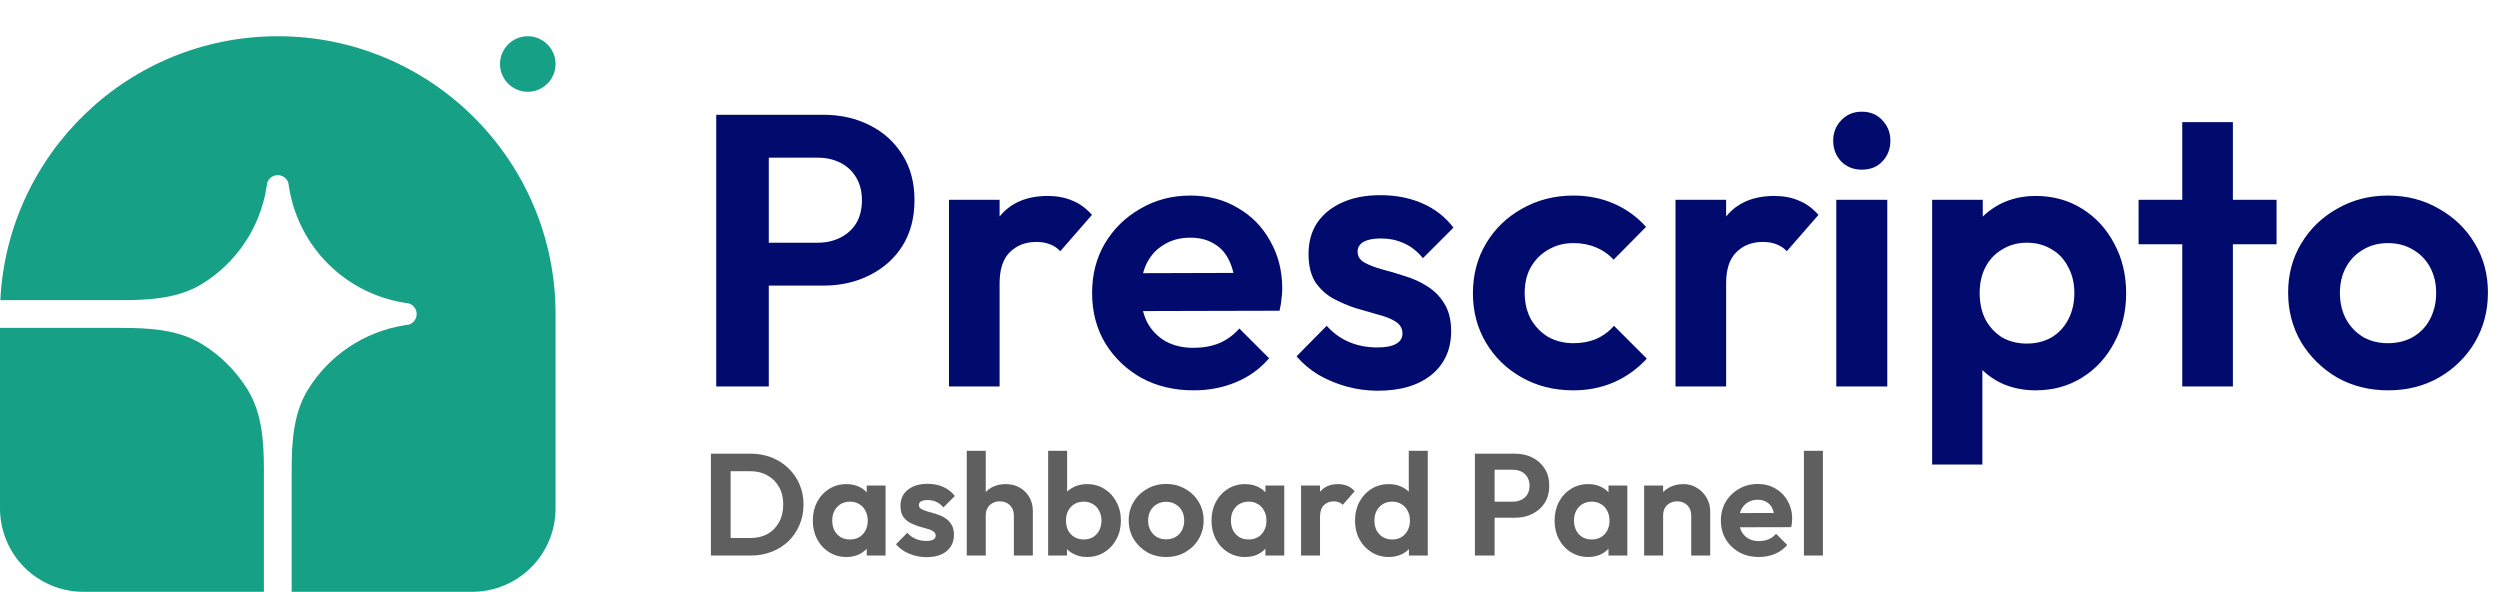 <svg width="207" height="49" viewBox="0 0 207 49" fill="none" xmlns="http://www.w3.org/2000/svg">
<path d="M23 3C35.703 3 46 13.297 46 26V42.1C46 43.93 45.273 45.685 43.979 46.979C42.685 48.273 40.93 49 39.1 49H24.15V38.91C24.15 36.608 24.29 34.222 25.497 32.263C26.362 30.859 27.518 29.657 28.888 28.738C30.258 27.82 31.81 27.208 33.437 26.942L33.878 26.87C34.059 26.808 34.217 26.691 34.328 26.535C34.44 26.379 34.5 26.192 34.5 26C34.5 25.808 34.44 25.621 34.328 25.465C34.217 25.309 34.059 25.192 33.878 25.129L33.437 25.058C31.059 24.67 28.863 23.544 27.159 21.84C25.456 20.137 24.33 17.941 23.942 15.563L23.87 15.122C23.808 14.941 23.691 14.783 23.535 14.671C23.379 14.56 23.192 14.5 23 14.5C22.808 14.5 22.621 14.56 22.465 14.671C22.309 14.783 22.191 14.941 22.129 15.122L22.058 15.563C21.792 17.19 21.18 18.741 20.261 20.111C19.343 21.481 18.141 22.638 16.737 23.502C14.777 24.71 12.392 24.85 10.09 24.85H0.027C0.629 12.682 10.683 3 23 3Z" fill="#16a085"/>
<path d="M0 27.15H10.09C12.392 27.15 14.777 27.29 16.737 28.498C18.269 29.442 19.558 30.731 20.502 32.263C21.71 34.222 21.85 36.608 21.85 38.91V49H6.9C5.07 49 3.315 48.273 2.021 46.979C0.727 45.685 0 43.93 0 42.1L0 27.15ZM46 5.3C46 5.91 45.758 6.495 45.326 6.926C44.895 7.358 44.31 7.6 43.7 7.6C43.09 7.6 42.505 7.358 42.074 6.926C41.642 6.495 41.4 5.91 41.4 5.3C41.4 4.69 41.642 4.105 42.074 3.674C42.505 3.242 43.09 3 43.7 3C44.31 3 44.895 3.242 45.326 3.674C45.758 4.105 46 4.69 46 5.3Z" fill="#16a085"/>
<path d="M62.504 23.648V20.096H67.72C68.403 20.096 69.021 19.957 69.576 19.68C70.131 19.403 70.568 19.008 70.888 18.496C71.208 17.963 71.368 17.323 71.368 16.576C71.368 15.851 71.208 15.221 70.888 14.688C70.568 14.155 70.131 13.749 69.576 13.472C69.021 13.195 68.403 13.056 67.72 13.056H62.504V9.504H68.168C69.597 9.504 70.877 9.792 72.008 10.368C73.16 10.944 74.067 11.765 74.728 12.832C75.389 13.877 75.72 15.125 75.72 16.576C75.72 18.027 75.389 19.285 74.728 20.352C74.067 21.397 73.16 22.208 72.008 22.784C70.877 23.36 69.597 23.648 68.168 23.648H62.504ZM59.304 32V9.504H63.656V32H59.304ZM78.575 32V16.544H82.767V32H78.575ZM82.767 23.456L81.135 22.368C81.327 20.469 81.881 18.976 82.799 17.888C83.716 16.779 85.039 16.224 86.767 16.224C87.513 16.224 88.185 16.352 88.783 16.608C89.38 16.843 89.924 17.237 90.415 17.792L87.791 20.8C87.556 20.544 87.268 20.352 86.927 20.224C86.607 20.096 86.233 20.032 85.807 20.032C84.911 20.032 84.175 20.32 83.599 20.896C83.044 21.451 82.767 22.304 82.767 23.456ZM98.842 32.32C97.22 32.32 95.78 31.979 94.522 31.296C93.263 30.592 92.26 29.632 91.514 28.416C90.788 27.2 90.426 25.813 90.426 24.256C90.426 22.72 90.778 21.355 91.482 20.16C92.207 18.944 93.188 17.984 94.426 17.28C95.663 16.555 97.039 16.192 98.554 16.192C100.047 16.192 101.359 16.533 102.49 17.216C103.642 17.877 104.538 18.795 105.178 19.968C105.839 21.12 106.17 22.432 106.17 23.904C106.17 24.181 106.148 24.469 106.106 24.768C106.084 25.045 106.031 25.365 105.946 25.728L92.954 25.76V22.624L103.994 22.592L102.298 23.904C102.255 22.987 102.084 22.219 101.786 21.6C101.508 20.981 101.092 20.512 100.538 20.192C100.004 19.851 99.343 19.68 98.554 19.68C97.722 19.68 96.996 19.872 96.378 20.256C95.759 20.619 95.279 21.141 94.938 21.824C94.618 22.485 94.458 23.275 94.458 24.192C94.458 25.131 94.628 25.952 94.97 26.656C95.332 27.339 95.844 27.872 96.506 28.256C97.167 28.619 97.935 28.8 98.81 28.8C99.599 28.8 100.314 28.672 100.954 28.416C101.594 28.139 102.148 27.733 102.618 27.2L105.082 29.664C104.335 30.539 103.418 31.2 102.33 31.648C101.263 32.096 100.1 32.32 98.842 32.32ZM114.074 32.352C113.2 32.352 112.336 32.235 111.482 32C110.65 31.765 109.882 31.445 109.178 31.04C108.474 30.613 107.866 30.101 107.354 29.504L109.85 26.976C110.384 27.573 111.002 28.021 111.706 28.32C112.41 28.619 113.189 28.768 114.042 28.768C114.725 28.768 115.237 28.672 115.578 28.48C115.941 28.288 116.122 28 116.122 27.616C116.122 27.189 115.93 26.859 115.546 26.624C115.184 26.389 114.704 26.197 114.106 26.048C113.509 25.877 112.88 25.696 112.218 25.504C111.578 25.291 110.96 25.024 110.362 24.704C109.765 24.363 109.274 23.904 108.89 23.328C108.528 22.731 108.346 21.963 108.346 21.024C108.346 20.043 108.581 19.189 109.05 18.464C109.541 17.739 110.234 17.173 111.13 16.768C112.026 16.363 113.082 16.16 114.298 16.16C115.578 16.16 116.73 16.384 117.754 16.832C118.8 17.28 119.664 17.952 120.346 18.848L117.818 21.376C117.349 20.8 116.816 20.384 116.218 20.128C115.642 19.872 115.013 19.744 114.33 19.744C113.712 19.744 113.232 19.84 112.89 20.032C112.57 20.224 112.41 20.491 112.41 20.832C112.41 21.216 112.592 21.515 112.954 21.728C113.338 21.941 113.829 22.133 114.426 22.304C115.024 22.453 115.642 22.635 116.282 22.848C116.944 23.04 117.562 23.317 118.138 23.68C118.736 24.043 119.216 24.523 119.578 25.12C119.962 25.717 120.154 26.485 120.154 27.424C120.154 28.939 119.61 30.144 118.522 31.04C117.434 31.915 115.952 32.352 114.074 32.352ZM130.277 32.32C128.698 32.32 127.28 31.968 126.021 31.264C124.762 30.56 123.77 29.6 123.045 28.384C122.32 27.168 121.957 25.803 121.957 24.288C121.957 22.752 122.32 21.376 123.045 20.16C123.77 18.944 124.762 17.984 126.021 17.28C127.301 16.555 128.72 16.192 130.277 16.192C131.493 16.192 132.613 16.416 133.637 16.864C134.661 17.312 135.546 17.952 136.293 18.784L133.605 21.504C133.2 21.056 132.709 20.715 132.133 20.48C131.578 20.245 130.96 20.128 130.277 20.128C129.509 20.128 128.816 20.309 128.197 20.672C127.6 21.013 127.12 21.493 126.757 22.112C126.416 22.709 126.245 23.424 126.245 24.256C126.245 25.067 126.416 25.792 126.757 26.432C127.12 27.051 127.6 27.541 128.197 27.904C128.816 28.245 129.509 28.416 130.277 28.416C130.981 28.416 131.61 28.299 132.165 28.064C132.741 27.808 133.232 27.445 133.637 26.976L136.357 29.696C135.568 30.549 134.661 31.2 133.637 31.648C132.613 32.096 131.493 32.32 130.277 32.32ZM138.731 32V16.544H142.923V32H138.731ZM142.923 23.456L141.291 22.368C141.483 20.469 142.038 18.976 142.955 17.888C143.872 16.779 145.195 16.224 146.923 16.224C147.67 16.224 148.342 16.352 148.939 16.608C149.536 16.843 150.08 17.237 150.571 17.792L147.947 20.8C147.712 20.544 147.424 20.352 147.083 20.224C146.763 20.096 146.39 20.032 145.963 20.032C145.067 20.032 144.331 20.32 143.755 20.896C143.2 21.451 142.923 22.304 142.923 23.456ZM152.044 32V16.544H156.268V32H152.044ZM154.156 14.048C153.473 14.048 152.908 13.824 152.46 13.376C152.012 12.907 151.788 12.331 151.788 11.648C151.788 10.987 152.012 10.421 152.46 9.952C152.908 9.483 153.473 9.248 154.156 9.248C154.86 9.248 155.425 9.483 155.852 9.952C156.3 10.421 156.524 10.987 156.524 11.648C156.524 12.331 156.3 12.907 155.852 13.376C155.425 13.824 154.86 14.048 154.156 14.048ZM168.557 32.32C167.448 32.32 166.445 32.096 165.549 31.648C164.653 31.179 163.938 30.549 163.405 29.76C162.872 28.971 162.584 28.064 162.541 27.04V21.568C162.584 20.544 162.872 19.637 163.405 18.848C163.96 18.037 164.674 17.397 165.549 16.928C166.445 16.459 167.448 16.224 168.557 16.224C169.986 16.224 171.266 16.576 172.397 17.28C173.528 17.984 174.413 18.944 175.053 20.16C175.714 21.376 176.045 22.752 176.045 24.288C176.045 25.803 175.714 27.168 175.053 28.384C174.413 29.6 173.528 30.56 172.397 31.264C171.266 31.968 169.986 32.32 168.557 32.32ZM167.821 28.448C168.589 28.448 169.272 28.277 169.869 27.936C170.466 27.573 170.925 27.083 171.245 26.464C171.586 25.824 171.757 25.088 171.757 24.256C171.757 23.445 171.586 22.731 171.245 22.112C170.925 21.472 170.466 20.981 169.869 20.64C169.272 20.277 168.589 20.096 167.821 20.096C167.074 20.096 166.402 20.277 165.805 20.64C165.208 20.981 164.738 21.472 164.397 22.112C164.077 22.731 163.917 23.445 163.917 24.256C163.917 25.088 164.077 25.824 164.397 26.464C164.738 27.083 165.197 27.573 165.773 27.936C166.37 28.277 167.053 28.448 167.821 28.448ZM159.981 38.464V16.544H164.173V20.608L163.469 24.352L164.141 28.096V38.464H159.981ZM180.691 32V10.112H184.883V32H180.691ZM177.075 20.224V16.544H188.499V20.224H177.075ZM197.745 32.32C196.188 32.32 194.78 31.968 193.521 31.264C192.284 30.539 191.292 29.568 190.545 28.352C189.82 27.115 189.457 25.739 189.457 24.224C189.457 22.709 189.82 21.355 190.545 20.16C191.27 18.944 192.262 17.984 193.521 17.28C194.78 16.555 196.177 16.192 197.713 16.192C199.292 16.192 200.7 16.555 201.937 17.28C203.196 17.984 204.188 18.944 204.913 20.16C205.638 21.355 206.001 22.709 206.001 24.224C206.001 25.739 205.638 27.115 204.913 28.352C204.188 29.568 203.196 30.539 201.937 31.264C200.7 31.968 199.302 32.32 197.745 32.32ZM197.713 28.416C198.502 28.416 199.196 28.245 199.793 27.904C200.412 27.541 200.881 27.051 201.201 26.432C201.542 25.792 201.713 25.067 201.713 24.256C201.713 23.445 201.542 22.731 201.201 22.112C200.86 21.493 200.39 21.013 199.793 20.672C199.196 20.309 198.502 20.128 197.713 20.128C196.945 20.128 196.262 20.309 195.665 20.672C195.068 21.013 194.598 21.493 194.257 22.112C193.916 22.731 193.745 23.445 193.745 24.256C193.745 25.067 193.916 25.792 194.257 26.432C194.598 27.051 195.068 27.541 195.665 27.904C196.262 28.245 196.945 28.416 197.713 28.416Z" fill="#000B6D"/>
<path d="M59.98 46V44.548H62.128C62.672 44.548 63.148 44.436 63.556 44.212C63.964 43.98 64.28 43.656 64.504 43.24C64.736 42.824 64.852 42.332 64.852 41.764C64.852 41.212 64.736 40.732 64.504 40.324C64.272 39.908 63.952 39.588 63.544 39.364C63.136 39.132 62.664 39.016 62.128 39.016H59.944V37.564H62.152C62.776 37.564 63.352 37.668 63.88 37.876C64.416 38.084 64.88 38.38 65.272 38.764C65.672 39.14 65.98 39.584 66.196 40.096C66.42 40.608 66.532 41.168 66.532 41.776C66.532 42.384 66.42 42.948 66.196 43.468C65.98 43.98 65.676 44.428 65.284 44.812C64.892 45.188 64.428 45.48 63.892 45.688C63.364 45.896 62.792 46 62.176 46H59.98ZM58.864 46V37.564H60.496V46H58.864ZM70.085 46.12C69.557 46.12 69.081 45.988 68.657 45.724C68.233 45.46 67.901 45.1 67.661 44.644C67.421 44.188 67.301 43.676 67.301 43.108C67.301 42.532 67.421 42.016 67.661 41.56C67.901 41.104 68.233 40.744 68.657 40.48C69.081 40.216 69.557 40.084 70.085 40.084C70.501 40.084 70.873 40.168 71.201 40.336C71.529 40.504 71.789 40.74 71.981 41.044C72.181 41.34 72.289 41.676 72.305 42.052V44.14C72.289 44.524 72.181 44.864 71.981 45.16C71.789 45.456 71.529 45.692 71.201 45.868C70.873 46.036 70.501 46.12 70.085 46.12ZM70.373 44.668C70.813 44.668 71.169 44.524 71.441 44.236C71.713 43.94 71.849 43.56 71.849 43.096C71.849 42.792 71.785 42.524 71.657 42.292C71.537 42.052 71.365 41.868 71.141 41.74C70.925 41.604 70.669 41.536 70.373 41.536C70.085 41.536 69.829 41.604 69.605 41.74C69.389 41.868 69.217 42.052 69.089 42.292C68.969 42.524 68.909 42.792 68.909 43.096C68.909 43.408 68.969 43.684 69.089 43.924C69.217 44.156 69.389 44.34 69.605 44.476C69.829 44.604 70.085 44.668 70.373 44.668ZM71.765 46V44.44L72.017 43.024L71.765 41.632V40.204H73.325V46H71.765ZM76.707 46.132C76.379 46.132 76.055 46.088 75.736 46C75.424 45.912 75.135 45.792 74.871 45.64C74.608 45.48 74.379 45.288 74.188 45.064L75.124 44.116C75.323 44.34 75.555 44.508 75.82 44.62C76.084 44.732 76.376 44.788 76.695 44.788C76.951 44.788 77.144 44.752 77.272 44.68C77.407 44.608 77.475 44.5 77.475 44.356C77.475 44.196 77.403 44.072 77.26 43.984C77.124 43.896 76.944 43.824 76.719 43.768C76.496 43.704 76.26 43.636 76.011 43.564C75.772 43.484 75.54 43.384 75.316 43.264C75.091 43.136 74.907 42.964 74.763 42.748C74.627 42.524 74.559 42.236 74.559 41.884C74.559 41.516 74.647 41.196 74.823 40.924C75.007 40.652 75.267 40.44 75.603 40.288C75.939 40.136 76.335 40.06 76.791 40.06C77.272 40.06 77.704 40.144 78.088 40.312C78.48 40.48 78.803 40.732 79.059 41.068L78.112 42.016C77.936 41.8 77.736 41.644 77.511 41.548C77.296 41.452 77.059 41.404 76.803 41.404C76.572 41.404 76.391 41.44 76.263 41.512C76.144 41.584 76.084 41.684 76.084 41.812C76.084 41.956 76.151 42.068 76.287 42.148C76.431 42.228 76.615 42.3 76.84 42.364C77.064 42.42 77.296 42.488 77.535 42.568C77.784 42.64 78.016 42.744 78.231 42.88C78.456 43.016 78.635 43.196 78.772 43.42C78.915 43.644 78.987 43.932 78.987 44.284C78.987 44.852 78.784 45.304 78.376 45.64C77.968 45.968 77.412 46.132 76.707 46.132ZM83.948 46V42.676C83.948 42.332 83.84 42.052 83.624 41.836C83.408 41.62 83.128 41.512 82.784 41.512C82.56 41.512 82.36 41.56 82.184 41.656C82.008 41.752 81.868 41.888 81.764 42.064C81.668 42.24 81.62 42.444 81.62 42.676L81.008 42.364C81.008 41.908 81.104 41.512 81.296 41.176C81.488 40.832 81.752 40.564 82.088 40.372C82.432 40.18 82.824 40.084 83.264 40.084C83.704 40.084 84.092 40.18 84.428 40.372C84.772 40.564 85.04 40.828 85.232 41.164C85.424 41.5 85.52 41.888 85.52 42.328V46H83.948ZM80.048 46V37.324H81.62V46H80.048ZM90.002 46.12C89.586 46.12 89.21 46.032 88.874 45.856C88.538 45.68 88.27 45.44 88.07 45.136C87.87 44.832 87.762 44.492 87.746 44.116V42.052C87.762 41.676 87.87 41.34 88.07 41.044C88.278 40.74 88.55 40.504 88.886 40.336C89.222 40.168 89.594 40.084 90.002 40.084C90.538 40.084 91.018 40.216 91.442 40.48C91.866 40.744 92.198 41.104 92.438 41.56C92.686 42.016 92.81 42.532 92.81 43.108C92.81 43.676 92.686 44.188 92.438 44.644C92.198 45.1 91.866 45.46 91.442 45.724C91.018 45.988 90.538 46.12 90.002 46.12ZM89.738 44.668C90.026 44.668 90.278 44.604 90.494 44.476C90.718 44.34 90.89 44.156 91.01 43.924C91.138 43.684 91.202 43.408 91.202 43.096C91.202 42.792 91.138 42.524 91.01 42.292C90.89 42.052 90.718 41.868 90.494 41.74C90.27 41.604 90.014 41.536 89.726 41.536C89.438 41.536 89.182 41.604 88.958 41.74C88.742 41.868 88.57 42.052 88.442 42.292C88.322 42.524 88.262 42.792 88.262 43.096C88.262 43.408 88.322 43.684 88.442 43.924C88.57 44.156 88.746 44.34 88.97 44.476C89.194 44.604 89.45 44.668 89.738 44.668ZM86.786 46V37.324H88.358V41.632L88.094 43.024L88.346 44.44V46H86.786ZM96.564 46.12C95.981 46.12 95.453 45.988 94.981 45.724C94.516 45.452 94.144 45.088 93.865 44.632C93.593 44.168 93.457 43.652 93.457 43.084C93.457 42.516 93.593 42.008 93.865 41.56C94.136 41.104 94.508 40.744 94.981 40.48C95.453 40.208 95.977 40.072 96.552 40.072C97.144 40.072 97.672 40.208 98.136 40.48C98.609 40.744 98.981 41.104 99.252 41.56C99.525 42.008 99.66 42.516 99.66 43.084C99.66 43.652 99.525 44.168 99.252 44.632C98.981 45.088 98.609 45.452 98.136 45.724C97.672 45.988 97.148 46.12 96.564 46.12ZM96.552 44.656C96.849 44.656 97.109 44.592 97.332 44.464C97.564 44.328 97.74 44.144 97.861 43.912C97.989 43.672 98.052 43.4 98.052 43.096C98.052 42.792 97.989 42.524 97.861 42.292C97.733 42.06 97.556 41.88 97.332 41.752C97.109 41.616 96.849 41.548 96.552 41.548C96.264 41.548 96.008 41.616 95.784 41.752C95.561 41.88 95.385 42.06 95.257 42.292C95.129 42.524 95.064 42.792 95.064 43.096C95.064 43.4 95.129 43.672 95.257 43.912C95.385 44.144 95.561 44.328 95.784 44.464C96.008 44.592 96.264 44.656 96.552 44.656ZM103.097 46.12C102.569 46.12 102.093 45.988 101.669 45.724C101.245 45.46 100.913 45.1 100.673 44.644C100.433 44.188 100.313 43.676 100.313 43.108C100.313 42.532 100.433 42.016 100.673 41.56C100.913 41.104 101.245 40.744 101.669 40.48C102.093 40.216 102.569 40.084 103.097 40.084C103.513 40.084 103.885 40.168 104.213 40.336C104.541 40.504 104.801 40.74 104.993 41.044C105.193 41.34 105.301 41.676 105.317 42.052V44.14C105.301 44.524 105.193 44.864 104.993 45.16C104.801 45.456 104.541 45.692 104.213 45.868C103.885 46.036 103.513 46.12 103.097 46.12ZM103.385 44.668C103.825 44.668 104.181 44.524 104.453 44.236C104.725 43.94 104.861 43.56 104.861 43.096C104.861 42.792 104.797 42.524 104.669 42.292C104.549 42.052 104.377 41.868 104.153 41.74C103.937 41.604 103.681 41.536 103.385 41.536C103.097 41.536 102.841 41.604 102.617 41.74C102.401 41.868 102.229 42.052 102.101 42.292C101.981 42.524 101.921 42.792 101.921 43.096C101.921 43.408 101.981 43.684 102.101 43.924C102.229 44.156 102.401 44.34 102.617 44.476C102.841 44.604 103.097 44.668 103.385 44.668ZM104.777 46V44.44L105.029 43.024L104.777 41.632V40.204H106.337V46H104.777ZM107.727 46V40.204H109.299V46H107.727ZM109.299 42.796L108.687 42.388C108.759 41.676 108.967 41.116 109.311 40.708C109.655 40.292 110.151 40.084 110.799 40.084C111.079 40.084 111.331 40.132 111.555 40.228C111.779 40.316 111.983 40.464 112.167 40.672L111.183 41.8C111.095 41.704 110.987 41.632 110.859 41.584C110.739 41.536 110.599 41.512 110.439 41.512C110.103 41.512 109.827 41.62 109.611 41.836C109.403 42.044 109.299 42.364 109.299 42.796ZM115.003 46.12C114.467 46.12 113.987 45.988 113.563 45.724C113.139 45.46 112.803 45.1 112.555 44.644C112.315 44.188 112.195 43.676 112.195 43.108C112.195 42.532 112.315 42.016 112.555 41.56C112.803 41.104 113.135 40.744 113.551 40.48C113.975 40.216 114.459 40.084 115.003 40.084C115.419 40.084 115.791 40.168 116.119 40.336C116.455 40.504 116.723 40.74 116.923 41.044C117.131 41.34 117.243 41.676 117.259 42.052V44.116C117.243 44.492 117.135 44.832 116.935 45.136C116.735 45.44 116.467 45.68 116.131 45.856C115.795 46.032 115.419 46.12 115.003 46.12ZM115.267 44.668C115.563 44.668 115.819 44.604 116.035 44.476C116.259 44.34 116.431 44.156 116.551 43.924C116.679 43.684 116.743 43.408 116.743 43.096C116.743 42.792 116.679 42.524 116.551 42.292C116.431 42.052 116.259 41.868 116.035 41.74C115.819 41.604 115.567 41.536 115.279 41.536C114.983 41.536 114.723 41.604 114.499 41.74C114.283 41.876 114.111 42.06 113.983 42.292C113.863 42.524 113.803 42.792 113.803 43.096C113.803 43.408 113.863 43.684 113.983 43.924C114.111 44.156 114.287 44.34 114.511 44.476C114.735 44.604 114.987 44.668 115.267 44.668ZM118.219 46H116.659V44.44L116.911 43.024L116.647 41.632V37.324H118.219V46ZM123.322 42.868V41.536H125.278C125.534 41.536 125.766 41.484 125.974 41.38C126.182 41.276 126.346 41.128 126.466 40.936C126.586 40.736 126.646 40.496 126.646 40.216C126.646 39.944 126.586 39.708 126.466 39.508C126.346 39.308 126.182 39.156 125.974 39.052C125.766 38.948 125.534 38.896 125.278 38.896H123.322V37.564H125.446C125.982 37.564 126.462 37.672 126.886 37.888C127.318 38.104 127.658 38.412 127.906 38.812C128.154 39.204 128.278 39.672 128.278 40.216C128.278 40.76 128.154 41.232 127.906 41.632C127.658 42.024 127.318 42.328 126.886 42.544C126.462 42.76 125.982 42.868 125.446 42.868H123.322ZM122.122 46V37.564H123.754V46H122.122ZM131.503 46.12C130.975 46.12 130.499 45.988 130.075 45.724C129.651 45.46 129.319 45.1 129.079 44.644C128.839 44.188 128.719 43.676 128.719 43.108C128.719 42.532 128.839 42.016 129.079 41.56C129.319 41.104 129.651 40.744 130.075 40.48C130.499 40.216 130.975 40.084 131.503 40.084C131.919 40.084 132.291 40.168 132.619 40.336C132.947 40.504 133.207 40.74 133.399 41.044C133.599 41.34 133.707 41.676 133.723 42.052V44.14C133.707 44.524 133.599 44.864 133.399 45.16C133.207 45.456 132.947 45.692 132.619 45.868C132.291 46.036 131.919 46.12 131.503 46.12ZM131.791 44.668C132.231 44.668 132.587 44.524 132.859 44.236C133.131 43.94 133.267 43.56 133.267 43.096C133.267 42.792 133.203 42.524 133.075 42.292C132.955 42.052 132.783 41.868 132.559 41.74C132.343 41.604 132.087 41.536 131.791 41.536C131.503 41.536 131.247 41.604 131.023 41.74C130.807 41.868 130.635 42.052 130.507 42.292C130.387 42.524 130.327 42.792 130.327 43.096C130.327 43.408 130.387 43.684 130.507 43.924C130.635 44.156 130.807 44.34 131.023 44.476C131.247 44.604 131.503 44.668 131.791 44.668ZM133.183 46V44.44L133.435 43.024L133.183 41.632V40.204H134.743V46H133.183ZM140.034 46V42.676C140.034 42.332 139.926 42.052 139.71 41.836C139.494 41.62 139.214 41.512 138.87 41.512C138.646 41.512 138.446 41.56 138.27 41.656C138.094 41.752 137.954 41.888 137.85 42.064C137.754 42.24 137.706 42.444 137.706 42.676L137.094 42.364C137.094 41.908 137.19 41.512 137.382 41.176C137.582 40.832 137.854 40.564 138.198 40.372C138.55 40.18 138.946 40.084 139.386 40.084C139.81 40.084 140.19 40.192 140.526 40.408C140.862 40.616 141.126 40.892 141.318 41.236C141.51 41.572 141.605 41.936 141.605 42.328V46H140.034ZM136.134 46V40.204H137.706V46H136.134ZM145.644 46.12C145.036 46.12 144.496 45.992 144.024 45.736C143.552 45.472 143.176 45.112 142.896 44.656C142.624 44.2 142.488 43.68 142.488 43.096C142.488 42.52 142.62 42.008 142.884 41.56C143.156 41.104 143.524 40.744 143.988 40.48C144.452 40.208 144.968 40.072 145.536 40.072C146.096 40.072 146.588 40.2 147.012 40.456C147.444 40.704 147.78 41.048 148.02 41.488C148.268 41.92 148.392 42.412 148.392 42.964C148.392 43.068 148.384 43.176 148.368 43.288C148.36 43.392 148.34 43.512 148.308 43.648L143.436 43.66V42.484L147.576 42.472L146.94 42.964C146.924 42.62 146.86 42.332 146.748 42.1C146.644 41.868 146.488 41.692 146.28 41.572C146.08 41.444 145.832 41.38 145.536 41.38C145.224 41.38 144.952 41.452 144.72 41.596C144.488 41.732 144.308 41.928 144.18 42.184C144.06 42.432 144 42.728 144 43.072C144 43.424 144.064 43.732 144.192 43.996C144.328 44.252 144.52 44.452 144.768 44.596C145.016 44.732 145.304 44.8 145.632 44.8C145.928 44.8 146.196 44.752 146.436 44.656C146.676 44.552 146.884 44.4 147.06 44.2L147.984 45.124C147.704 45.452 147.36 45.7 146.952 45.868C146.552 46.036 146.116 46.12 145.644 46.12ZM149.364 46V37.324H150.936V46H149.364Z" fill="#5F5F5F"/>
</svg>
